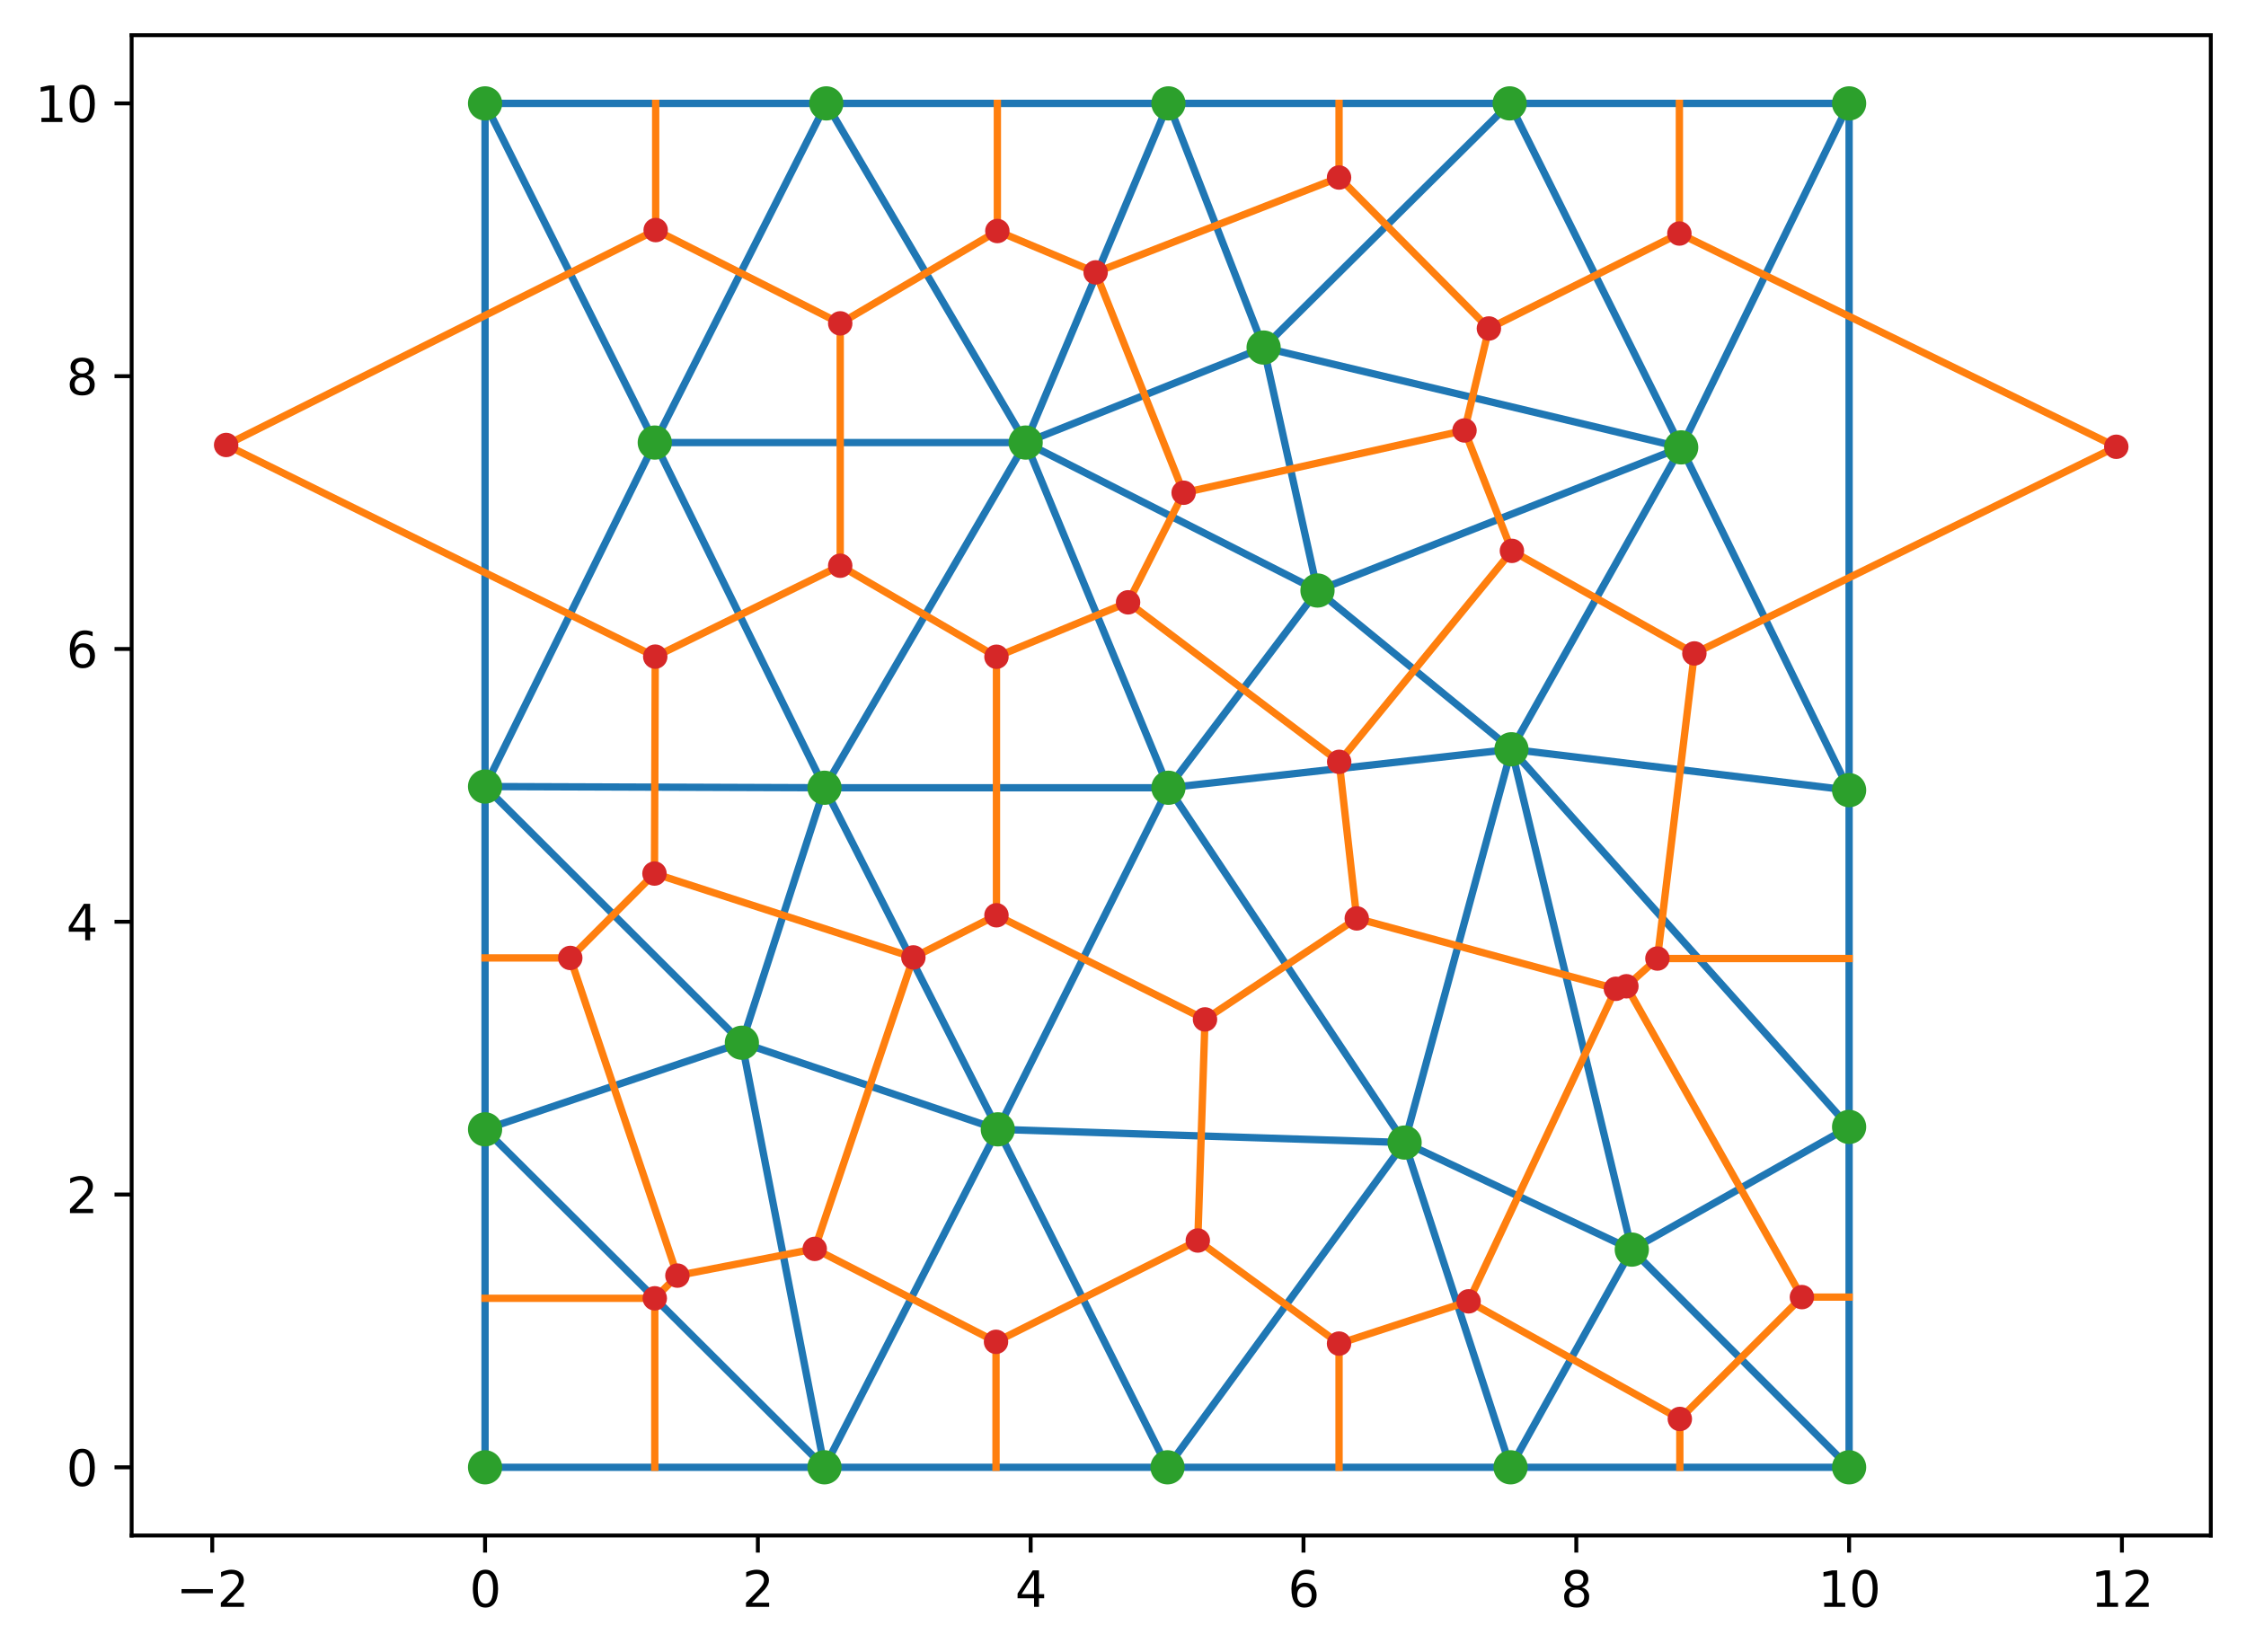 <?xml version="1.0" encoding="utf-8" standalone="no"?>
<!DOCTYPE svg PUBLIC "-//W3C//DTD SVG 1.1//EN"
  "http://www.w3.org/Graphics/SVG/1.1/DTD/svg11.dtd">
<svg xmlns:xlink="http://www.w3.org/1999/xlink" width="459.424pt" height="337.998pt" viewBox="0 0 459.424 337.998" xmlns="http://www.w3.org/2000/svg" version="1.1">
 <defs>
  <style type="text/css">*{stroke-linejoin: round; stroke-linecap: butt}</style>
 </defs>
 <g id="figure_1">
  <g id="patch_1">
   <path d="M 0 337.998 
L 459.424 337.998 
L 459.424 0 
L 0 0 
z
" style="fill: #ffffff"/>
  </g>
  <g id="axes_1">
   <g id="patch_2">
    <path d="M 26.925 314.12 
L 452.224 314.12 
L 452.224 7.2 
L 26.925 7.2 
z
" style="fill: #ffffff"/>
   </g>
   <g id="line2d_1">
    <path d="M 99.22 231.03 
L 99.22 300.169 
M 99.22 160.906 
L 99.22 21.151 
M 99.22 160.906 
L 99.22 231.03 
M 133.937 90.536 
L 99.22 21.151 
M 133.937 90.536 
L 99.22 160.906 
M 151.754 213.314 
L 99.22 231.03 
M 151.754 213.314 
L 99.22 160.906 
M 168.653 300.169 
L 99.22 300.169 
M 168.653 300.169 
L 99.22 231.03 
M 168.653 300.169 
L 151.754 213.314 
M 168.653 161.152 
L 99.22 160.906 
M 168.653 161.152 
L 133.937 90.536 
M 168.653 161.152 
L 151.754 213.314 
M 169.02 21.151 
L 99.22 21.151 
M 169.02 21.151 
L 133.937 90.536 
M 204.104 231.03 
L 151.754 213.314 
M 204.104 231.03 
L 168.653 300.169 
M 204.104 231.03 
L 168.653 161.152 
M 209.799 90.536 
L 133.937 90.536 
M 209.799 90.536 
L 168.653 161.152 
M 209.799 90.536 
L 169.02 21.151 
M 238.821 300.169 
L 168.653 300.169 
M 238.821 300.169 
L 204.104 231.03 
M 239.005 21.151 
L 169.02 21.151 
M 239.005 21.151 
L 209.799 90.536 
M 239.005 161.152 
L 168.653 161.152 
M 239.005 161.152 
L 204.104 231.03 
M 239.005 161.152 
L 209.799 90.536 
M 258.475 71.099 
L 209.799 90.536 
M 258.475 71.099 
L 239.005 21.151 
M 269.496 120.8 
L 209.799 90.536 
M 269.496 120.8 
L 239.005 161.152 
M 269.496 120.8 
L 258.475 71.099 
M 287.314 233.736 
L 204.104 231.03 
M 287.314 233.736 
L 238.821 300.169 
M 287.314 233.736 
L 239.005 161.152 
M 308.805 21.151 
L 239.005 21.151 
M 308.805 21.151 
L 258.475 71.099 
M 308.989 300.169 
L 238.821 300.169 
M 308.989 300.169 
L 287.314 233.736 
M 309.172 153.279 
L 239.005 161.152 
M 309.172 153.279 
L 269.496 120.8 
M 309.172 153.279 
L 287.314 233.736 
M 333.786 255.634 
L 287.314 233.736 
M 333.786 255.634 
L 308.989 300.169 
M 333.786 255.634 
L 309.172 153.279 
M 343.889 91.521 
L 258.475 71.099 
M 343.889 91.521 
L 269.496 120.8 
M 343.889 91.521 
L 308.805 21.151 
M 343.889 91.521 
L 309.172 153.279 
M 378.238 300.169 
L 308.989 300.169 
M 378.238 300.169 
L 333.786 255.634 
M 378.238 230.538 
L 309.172 153.279 
M 378.238 230.538 
L 333.786 255.634 
M 378.238 230.538 
L 378.238 300.169 
M 378.238 161.644 
L 309.172 153.279 
M 378.238 161.644 
L 343.889 91.521 
M 378.238 161.644 
L 378.238 230.538 
M 378.238 21.151 
L 308.805 21.151 
M 378.238 21.151 
L 343.889 91.521 
M 378.238 21.151 
L 378.238 161.644 
L 378.238 161.644 
" clip-path="url(#p681a1753c2)" style="fill: none; stroke: #1f77b4; stroke-width: 1.5; stroke-linecap: square"/>
   </g>
   <g id="matplotlib.axis_1">
    <g id="xtick_1">
     <g id="line2d_2">
      <defs>
       <path id="m8c38da917c" d="M 0 0 
L 0 3.5 
" style="stroke: #000000; stroke-width: 0.8"/>
      </defs>
      <g>
       <use xlink:href="#m8c38da917c" x="43.416" y="314.12" style="stroke: #000000; stroke-width: 0.8"/>
      </g>
     </g>
     <g id="text_1">
      <!-- −2 -->
      <g transform="translate(36.045 328.718) scale(0.1 -0.1)">
       <defs>
        <path id="DejaVuSans-2212" d="M 678 2272 
L 4684 2272 
L 4684 1741 
L 678 1741 
L 678 2272 
z
" transform="scale(0.016)"/>
        <path id="DejaVuSans-32" d="M 1228 531 
L 3431 531 
L 3431 0 
L 469 0 
L 469 531 
Q 828 903 1448 1529 
Q 2069 2156 2228 2338 
Q 2531 2678 2651 2914 
Q 2772 3150 2772 3378 
Q 2772 3750 2511 3984 
Q 2250 4219 1831 4219 
Q 1534 4219 1204 4116 
Q 875 4013 500 3803 
L 500 4441 
Q 881 4594 1212 4672 
Q 1544 4750 1819 4750 
Q 2544 4750 2975 4387 
Q 3406 4025 3406 3419 
Q 3406 3131 3298 2873 
Q 3191 2616 2906 2266 
Q 2828 2175 2409 1742 
Q 1991 1309 1228 531 
z
" transform="scale(0.016)"/>
       </defs>
       <use xlink:href="#DejaVuSans-2212"/>
       <use xlink:href="#DejaVuSans-32" transform="translate(83.789 0)"/>
      </g>
     </g>
    </g>
    <g id="xtick_2">
     <g id="line2d_3">
      <g>
       <use xlink:href="#m8c38da917c" x="99.22" y="314.12" style="stroke: #000000; stroke-width: 0.8"/>
      </g>
     </g>
     <g id="text_2">
      <!-- 0 -->
      <g transform="translate(96.039 328.718) scale(0.1 -0.1)">
       <defs>
        <path id="DejaVuSans-30" d="M 2034 4250 
Q 1547 4250 1301 3770 
Q 1056 3291 1056 2328 
Q 1056 1369 1301 889 
Q 1547 409 2034 409 
Q 2525 409 2770 889 
Q 3016 1369 3016 2328 
Q 3016 3291 2770 3770 
Q 2525 4250 2034 4250 
z
M 2034 4750 
Q 2819 4750 3233 4129 
Q 3647 3509 3647 2328 
Q 3647 1150 3233 529 
Q 2819 -91 2034 -91 
Q 1250 -91 836 529 
Q 422 1150 422 2328 
Q 422 3509 836 4129 
Q 1250 4750 2034 4750 
z
" transform="scale(0.016)"/>
       </defs>
       <use xlink:href="#DejaVuSans-30"/>
      </g>
     </g>
    </g>
    <g id="xtick_3">
     <g id="line2d_4">
      <g>
       <use xlink:href="#m8c38da917c" x="155.024" y="314.12" style="stroke: #000000; stroke-width: 0.8"/>
      </g>
     </g>
     <g id="text_3">
      <!-- 2 -->
      <g transform="translate(151.842 328.718) scale(0.1 -0.1)">
       <use xlink:href="#DejaVuSans-32"/>
      </g>
     </g>
    </g>
    <g id="xtick_4">
     <g id="line2d_5">
      <g>
       <use xlink:href="#m8c38da917c" x="210.827" y="314.12" style="stroke: #000000; stroke-width: 0.8"/>
      </g>
     </g>
     <g id="text_4">
      <!-- 4 -->
      <g transform="translate(207.646 328.718) scale(0.1 -0.1)">
       <defs>
        <path id="DejaVuSans-34" d="M 2419 4116 
L 825 1625 
L 2419 1625 
L 2419 4116 
z
M 2253 4666 
L 3047 4666 
L 3047 1625 
L 3713 1625 
L 3713 1100 
L 3047 1100 
L 3047 0 
L 2419 0 
L 2419 1100 
L 313 1100 
L 313 1709 
L 2253 4666 
z
" transform="scale(0.016)"/>
       </defs>
       <use xlink:href="#DejaVuSans-34"/>
      </g>
     </g>
    </g>
    <g id="xtick_5">
     <g id="line2d_6">
      <g>
       <use xlink:href="#m8c38da917c" x="266.631" y="314.12" style="stroke: #000000; stroke-width: 0.8"/>
      </g>
     </g>
     <g id="text_5">
      <!-- 6 -->
      <g transform="translate(263.45 328.718) scale(0.1 -0.1)">
       <defs>
        <path id="DejaVuSans-36" d="M 2113 2584 
Q 1688 2584 1439 2293 
Q 1191 2003 1191 1497 
Q 1191 994 1439 701 
Q 1688 409 2113 409 
Q 2538 409 2786 701 
Q 3034 994 3034 1497 
Q 3034 2003 2786 2293 
Q 2538 2584 2113 2584 
z
M 3366 4563 
L 3366 3988 
Q 3128 4100 2886 4159 
Q 2644 4219 2406 4219 
Q 1781 4219 1451 3797 
Q 1122 3375 1075 2522 
Q 1259 2794 1537 2939 
Q 1816 3084 2150 3084 
Q 2853 3084 3261 2657 
Q 3669 2231 3669 1497 
Q 3669 778 3244 343 
Q 2819 -91 2113 -91 
Q 1303 -91 875 529 
Q 447 1150 447 2328 
Q 447 3434 972 4092 
Q 1497 4750 2381 4750 
Q 2619 4750 2861 4703 
Q 3103 4656 3366 4563 
z
" transform="scale(0.016)"/>
       </defs>
       <use xlink:href="#DejaVuSans-36"/>
      </g>
     </g>
    </g>
    <g id="xtick_6">
     <g id="line2d_7">
      <g>
       <use xlink:href="#m8c38da917c" x="322.435" y="314.12" style="stroke: #000000; stroke-width: 0.8"/>
      </g>
     </g>
     <g id="text_6">
      <!-- 8 -->
      <g transform="translate(319.253 328.718) scale(0.1 -0.1)">
       <defs>
        <path id="DejaVuSans-38" d="M 2034 2216 
Q 1584 2216 1326 1975 
Q 1069 1734 1069 1313 
Q 1069 891 1326 650 
Q 1584 409 2034 409 
Q 2484 409 2743 651 
Q 3003 894 3003 1313 
Q 3003 1734 2745 1975 
Q 2488 2216 2034 2216 
z
M 1403 2484 
Q 997 2584 770 2862 
Q 544 3141 544 3541 
Q 544 4100 942 4425 
Q 1341 4750 2034 4750 
Q 2731 4750 3128 4425 
Q 3525 4100 3525 3541 
Q 3525 3141 3298 2862 
Q 3072 2584 2669 2484 
Q 3125 2378 3379 2068 
Q 3634 1759 3634 1313 
Q 3634 634 3220 271 
Q 2806 -91 2034 -91 
Q 1263 -91 848 271 
Q 434 634 434 1313 
Q 434 1759 690 2068 
Q 947 2378 1403 2484 
z
M 1172 3481 
Q 1172 3119 1398 2916 
Q 1625 2713 2034 2713 
Q 2441 2713 2670 2916 
Q 2900 3119 2900 3481 
Q 2900 3844 2670 4047 
Q 2441 4250 2034 4250 
Q 1625 4250 1398 4047 
Q 1172 3844 1172 3481 
z
" transform="scale(0.016)"/>
       </defs>
       <use xlink:href="#DejaVuSans-38"/>
      </g>
     </g>
    </g>
    <g id="xtick_7">
     <g id="line2d_8">
      <g>
       <use xlink:href="#m8c38da917c" x="378.238" y="314.12" style="stroke: #000000; stroke-width: 0.8"/>
      </g>
     </g>
     <g id="text_7">
      <!-- 10 -->
      <g transform="translate(371.876 328.718) scale(0.1 -0.1)">
       <defs>
        <path id="DejaVuSans-31" d="M 794 531 
L 1825 531 
L 1825 4091 
L 703 3866 
L 703 4441 
L 1819 4666 
L 2450 4666 
L 2450 531 
L 3481 531 
L 3481 0 
L 794 0 
L 794 531 
z
" transform="scale(0.016)"/>
       </defs>
       <use xlink:href="#DejaVuSans-31"/>
       <use xlink:href="#DejaVuSans-30" transform="translate(63.623 0)"/>
      </g>
     </g>
    </g>
    <g id="xtick_8">
     <g id="line2d_9">
      <g>
       <use xlink:href="#m8c38da917c" x="434.042" y="314.12" style="stroke: #000000; stroke-width: 0.8"/>
      </g>
     </g>
     <g id="text_8">
      <!-- 12 -->
      <g transform="translate(427.679 328.718) scale(0.1 -0.1)">
       <use xlink:href="#DejaVuSans-31"/>
       <use xlink:href="#DejaVuSans-32" transform="translate(63.623 0)"/>
      </g>
     </g>
    </g>
   </g>
   <g id="matplotlib.axis_2">
    <g id="ytick_1">
     <g id="line2d_10">
      <defs>
       <path id="md21e0ea05f" d="M 0 0 
L -3.5 0 
" style="stroke: #000000; stroke-width: 0.8"/>
      </defs>
      <g>
       <use xlink:href="#md21e0ea05f" x="26.925" y="300.169" style="stroke: #000000; stroke-width: 0.8"/>
      </g>
     </g>
     <g id="text_9">
      <!-- 0 -->
      <g transform="translate(13.562 303.968) scale(0.1 -0.1)">
       <use xlink:href="#DejaVuSans-30"/>
      </g>
     </g>
    </g>
    <g id="ytick_2">
     <g id="line2d_11">
      <g>
       <use xlink:href="#md21e0ea05f" x="26.925" y="244.365" style="stroke: #000000; stroke-width: 0.8"/>
      </g>
     </g>
     <g id="text_10">
      <!-- 2 -->
      <g transform="translate(13.562 248.165) scale(0.1 -0.1)">
       <use xlink:href="#DejaVuSans-32"/>
      </g>
     </g>
    </g>
    <g id="ytick_3">
     <g id="line2d_12">
      <g>
       <use xlink:href="#md21e0ea05f" x="26.925" y="188.562" style="stroke: #000000; stroke-width: 0.8"/>
      </g>
     </g>
     <g id="text_11">
      <!-- 4 -->
      <g transform="translate(13.562 192.361) scale(0.1 -0.1)">
       <use xlink:href="#DejaVuSans-34"/>
      </g>
     </g>
    </g>
    <g id="ytick_4">
     <g id="line2d_13">
      <g>
       <use xlink:href="#md21e0ea05f" x="26.925" y="132.758" style="stroke: #000000; stroke-width: 0.8"/>
      </g>
     </g>
     <g id="text_12">
      <!-- 6 -->
      <g transform="translate(13.562 136.557) scale(0.1 -0.1)">
       <use xlink:href="#DejaVuSans-36"/>
      </g>
     </g>
    </g>
    <g id="ytick_5">
     <g id="line2d_14">
      <g>
       <use xlink:href="#md21e0ea05f" x="26.925" y="76.955" style="stroke: #000000; stroke-width: 0.8"/>
      </g>
     </g>
     <g id="text_13">
      <!-- 8 -->
      <g transform="translate(13.562 80.754) scale(0.1 -0.1)">
       <use xlink:href="#DejaVuSans-38"/>
      </g>
     </g>
    </g>
    <g id="ytick_6">
     <g id="line2d_15">
      <g>
       <use xlink:href="#md21e0ea05f" x="26.925" y="21.151" style="stroke: #000000; stroke-width: 0.8"/>
      </g>
     </g>
     <g id="text_14">
      <!-- 10 -->
      <g transform="translate(7.2 24.95) scale(0.1 -0.1)">
       <use xlink:href="#DejaVuSans-31"/>
       <use xlink:href="#DejaVuSans-30" transform="translate(63.623 0)"/>
      </g>
     </g>
    </g>
   </g>
   <g id="line2d_16">
    <defs>
     <path id="ma4a0cc1caf" d="M 0 3.5 
C 0.928 3.5 1.819 3.131 2.475 2.475 
C 3.131 1.819 3.5 0.928 3.5 0 
C 3.5 -0.928 3.131 -1.819 2.475 -2.475 
C 1.819 -3.131 0.928 -3.5 0 -3.5 
C -0.928 -3.5 -1.819 -3.131 -2.475 -2.475 
C -3.131 -1.819 -3.5 -0.928 -3.5 0 
C -3.5 0.928 -3.131 1.819 -2.475 2.475 
C -1.819 3.131 -0.928 3.5 0 3.5 
z
" style="stroke: #000000; stroke-opacity: 0"/>
    </defs>
    <g clip-path="url(#p681a1753c2)">
     <use xlink:href="#ma4a0cc1caf" x="99.22" y="300.169" style="fill: #2ca02c; stroke: #000000; stroke-opacity: 0"/>
     <use xlink:href="#ma4a0cc1caf" x="99.22" y="21.151" style="fill: #2ca02c; stroke: #000000; stroke-opacity: 0"/>
     <use xlink:href="#ma4a0cc1caf" x="99.22" y="231.03" style="fill: #2ca02c; stroke: #000000; stroke-opacity: 0"/>
     <use xlink:href="#ma4a0cc1caf" x="99.22" y="160.906" style="fill: #2ca02c; stroke: #000000; stroke-opacity: 0"/>
     <use xlink:href="#ma4a0cc1caf" x="133.937" y="90.536" style="fill: #2ca02c; stroke: #000000; stroke-opacity: 0"/>
     <use xlink:href="#ma4a0cc1caf" x="151.754" y="213.314" style="fill: #2ca02c; stroke: #000000; stroke-opacity: 0"/>
     <use xlink:href="#ma4a0cc1caf" x="168.653" y="300.169" style="fill: #2ca02c; stroke: #000000; stroke-opacity: 0"/>
     <use xlink:href="#ma4a0cc1caf" x="168.653" y="161.152" style="fill: #2ca02c; stroke: #000000; stroke-opacity: 0"/>
     <use xlink:href="#ma4a0cc1caf" x="169.02" y="21.151" style="fill: #2ca02c; stroke: #000000; stroke-opacity: 0"/>
     <use xlink:href="#ma4a0cc1caf" x="204.104" y="231.03" style="fill: #2ca02c; stroke: #000000; stroke-opacity: 0"/>
     <use xlink:href="#ma4a0cc1caf" x="209.799" y="90.536" style="fill: #2ca02c; stroke: #000000; stroke-opacity: 0"/>
     <use xlink:href="#ma4a0cc1caf" x="238.821" y="300.169" style="fill: #2ca02c; stroke: #000000; stroke-opacity: 0"/>
     <use xlink:href="#ma4a0cc1caf" x="239.005" y="21.151" style="fill: #2ca02c; stroke: #000000; stroke-opacity: 0"/>
     <use xlink:href="#ma4a0cc1caf" x="239.005" y="161.152" style="fill: #2ca02c; stroke: #000000; stroke-opacity: 0"/>
     <use xlink:href="#ma4a0cc1caf" x="258.475" y="71.099" style="fill: #2ca02c; stroke: #000000; stroke-opacity: 0"/>
     <use xlink:href="#ma4a0cc1caf" x="269.496" y="120.8" style="fill: #2ca02c; stroke: #000000; stroke-opacity: 0"/>
     <use xlink:href="#ma4a0cc1caf" x="287.314" y="233.736" style="fill: #2ca02c; stroke: #000000; stroke-opacity: 0"/>
     <use xlink:href="#ma4a0cc1caf" x="308.805" y="21.151" style="fill: #2ca02c; stroke: #000000; stroke-opacity: 0"/>
     <use xlink:href="#ma4a0cc1caf" x="308.989" y="300.169" style="fill: #2ca02c; stroke: #000000; stroke-opacity: 0"/>
     <use xlink:href="#ma4a0cc1caf" x="309.172" y="153.279" style="fill: #2ca02c; stroke: #000000; stroke-opacity: 0"/>
     <use xlink:href="#ma4a0cc1caf" x="333.786" y="255.634" style="fill: #2ca02c; stroke: #000000; stroke-opacity: 0"/>
     <use xlink:href="#ma4a0cc1caf" x="343.889" y="91.521" style="fill: #2ca02c; stroke: #000000; stroke-opacity: 0"/>
     <use xlink:href="#ma4a0cc1caf" x="378.238" y="300.169" style="fill: #2ca02c; stroke: #000000; stroke-opacity: 0"/>
     <use xlink:href="#ma4a0cc1caf" x="378.238" y="230.538" style="fill: #2ca02c; stroke: #000000; stroke-opacity: 0"/>
     <use xlink:href="#ma4a0cc1caf" x="378.238" y="161.644" style="fill: #2ca02c; stroke: #000000; stroke-opacity: 0"/>
     <use xlink:href="#ma4a0cc1caf" x="378.238" y="21.151" style="fill: #2ca02c; stroke: #000000; stroke-opacity: 0"/>
    </g>
   </g>
   <g id="line2d_17">
    <path d="M 133.937 265.599 
L 99.22 265.599 
" clip-path="url(#p681a1753c2)" style="fill: none; stroke: #ff7f0e; stroke-width: 1.5; stroke-linecap: square"/>
   </g>
   <g id="line2d_18">
    <path d="M 133.937 265.599 
L 133.937 300.169 
" clip-path="url(#p681a1753c2)" style="fill: none; stroke: #ff7f0e; stroke-width: 1.5; stroke-linecap: square"/>
   </g>
   <g id="line2d_19">
    <path d="M 46.257 91.029 
L 134.12 47.067 
" clip-path="url(#p681a1753c2)" style="fill: none; stroke: #ff7f0e; stroke-width: 1.5; stroke-linecap: square"/>
   </g>
   <g id="line2d_20">
    <path d="M 134.12 47.067 
L 134.12 21.151 
" clip-path="url(#p681a1753c2)" style="fill: none; stroke: #ff7f0e; stroke-width: 1.5; stroke-linecap: square"/>
   </g>
   <g id="line2d_21">
    <path d="M 116.651 195.968 
L 99.22 195.968 
" clip-path="url(#p681a1753c2)" style="fill: none; stroke: #ff7f0e; stroke-width: 1.5; stroke-linecap: square"/>
   </g>
   <g id="line2d_22">
    <path d="M 116.651 195.968 
L 138.564 260.952 
" clip-path="url(#p681a1753c2)" style="fill: none; stroke: #ff7f0e; stroke-width: 1.5; stroke-linecap: square"/>
   </g>
   <g id="line2d_23">
    <path d="M 133.937 265.599 
L 138.564 260.952 
" clip-path="url(#p681a1753c2)" style="fill: none; stroke: #ff7f0e; stroke-width: 1.5; stroke-linecap: square"/>
   </g>
   <g id="line2d_24">
    <path d="M 46.257 91.029 
L 134.031 134.332 
" clip-path="url(#p681a1753c2)" style="fill: none; stroke: #ff7f0e; stroke-width: 1.5; stroke-linecap: square"/>
   </g>
   <g id="line2d_25">
    <path d="M 116.651 195.968 
L 133.874 178.703 
" clip-path="url(#p681a1753c2)" style="fill: none; stroke: #ff7f0e; stroke-width: 1.5; stroke-linecap: square"/>
   </g>
   <g id="line2d_26">
    <path d="M 134.031 134.332 
L 133.874 178.703 
" clip-path="url(#p681a1753c2)" style="fill: none; stroke: #ff7f0e; stroke-width: 1.5; stroke-linecap: square"/>
   </g>
   <g id="line2d_27">
    <path d="M 171.868 115.73 
L 134.031 134.332 
" clip-path="url(#p681a1753c2)" style="fill: none; stroke: #ff7f0e; stroke-width: 1.5; stroke-linecap: square"/>
   </g>
   <g id="line2d_28">
    <path d="M 171.868 66.153 
L 134.12 47.067 
" clip-path="url(#p681a1753c2)" style="fill: none; stroke: #ff7f0e; stroke-width: 1.5; stroke-linecap: square"/>
   </g>
   <g id="line2d_29">
    <path d="M 171.868 115.73 
L 171.868 66.153 
" clip-path="url(#p681a1753c2)" style="fill: none; stroke: #ff7f0e; stroke-width: 1.5; stroke-linecap: square"/>
   </g>
   <g id="line2d_30">
    <path d="M 166.656 255.486 
L 138.564 260.952 
" clip-path="url(#p681a1753c2)" style="fill: none; stroke: #ff7f0e; stroke-width: 1.5; stroke-linecap: square"/>
   </g>
   <g id="line2d_31">
    <path d="M 186.833 195.86 
L 133.874 178.703 
" clip-path="url(#p681a1753c2)" style="fill: none; stroke: #ff7f0e; stroke-width: 1.5; stroke-linecap: square"/>
   </g>
   <g id="line2d_32">
    <path d="M 166.656 255.486 
L 186.833 195.86 
" clip-path="url(#p681a1753c2)" style="fill: none; stroke: #ff7f0e; stroke-width: 1.5; stroke-linecap: square"/>
   </g>
   <g id="line2d_33">
    <path d="M 203.737 274.5 
L 166.656 255.486 
" clip-path="url(#p681a1753c2)" style="fill: none; stroke: #ff7f0e; stroke-width: 1.5; stroke-linecap: square"/>
   </g>
   <g id="line2d_34">
    <path d="M 203.737 274.5 
L 203.737 300.169 
" clip-path="url(#p681a1753c2)" style="fill: none; stroke: #ff7f0e; stroke-width: 1.5; stroke-linecap: square"/>
   </g>
   <g id="line2d_35">
    <path d="M 203.829 187.238 
L 186.833 195.86 
" clip-path="url(#p681a1753c2)" style="fill: none; stroke: #ff7f0e; stroke-width: 1.5; stroke-linecap: square"/>
   </g>
   <g id="line2d_36">
    <path d="M 203.829 134.353 
L 171.868 115.73 
" clip-path="url(#p681a1753c2)" style="fill: none; stroke: #ff7f0e; stroke-width: 1.5; stroke-linecap: square"/>
   </g>
   <g id="line2d_37">
    <path d="M 203.829 134.353 
L 203.829 187.238 
" clip-path="url(#p681a1753c2)" style="fill: none; stroke: #ff7f0e; stroke-width: 1.5; stroke-linecap: square"/>
   </g>
   <g id="line2d_38">
    <path d="M 204.013 47.261 
L 171.868 66.153 
" clip-path="url(#p681a1753c2)" style="fill: none; stroke: #ff7f0e; stroke-width: 1.5; stroke-linecap: square"/>
   </g>
   <g id="line2d_39">
    <path d="M 204.013 47.261 
L 204.013 21.151 
" clip-path="url(#p681a1753c2)" style="fill: none; stroke: #ff7f0e; stroke-width: 1.5; stroke-linecap: square"/>
   </g>
   <g id="line2d_40">
    <path d="M 245.013 253.774 
L 203.737 274.5 
" clip-path="url(#p681a1753c2)" style="fill: none; stroke: #ff7f0e; stroke-width: 1.5; stroke-linecap: square"/>
   </g>
   <g id="line2d_41">
    <path d="M 246.485 208.542 
L 203.829 187.238 
" clip-path="url(#p681a1753c2)" style="fill: none; stroke: #ff7f0e; stroke-width: 1.5; stroke-linecap: square"/>
   </g>
   <g id="line2d_42">
    <path d="M 246.485 208.542 
L 245.013 253.774 
" clip-path="url(#p681a1753c2)" style="fill: none; stroke: #ff7f0e; stroke-width: 1.5; stroke-linecap: square"/>
   </g>
   <g id="line2d_43">
    <path d="M 224.116 55.723 
L 204.013 47.261 
" clip-path="url(#p681a1753c2)" style="fill: none; stroke: #ff7f0e; stroke-width: 1.5; stroke-linecap: square"/>
   </g>
   <g id="line2d_44">
    <path d="M 230.751 123.219 
L 203.829 134.353 
" clip-path="url(#p681a1753c2)" style="fill: none; stroke: #ff7f0e; stroke-width: 1.5; stroke-linecap: square"/>
   </g>
   <g id="line2d_45">
    <path d="M 242.116 100.799 
L 224.116 55.723 
" clip-path="url(#p681a1753c2)" style="fill: none; stroke: #ff7f0e; stroke-width: 1.5; stroke-linecap: square"/>
   </g>
   <g id="line2d_46">
    <path d="M 230.751 123.219 
L 242.116 100.799 
" clip-path="url(#p681a1753c2)" style="fill: none; stroke: #ff7f0e; stroke-width: 1.5; stroke-linecap: square"/>
   </g>
   <g id="line2d_47">
    <path d="M 245.013 253.774 
L 273.905 274.863 
" clip-path="url(#p681a1753c2)" style="fill: none; stroke: #ff7f0e; stroke-width: 1.5; stroke-linecap: square"/>
   </g>
   <g id="line2d_48">
    <path d="M 273.905 274.863 
L 273.905 300.169 
" clip-path="url(#p681a1753c2)" style="fill: none; stroke: #ff7f0e; stroke-width: 1.5; stroke-linecap: square"/>
   </g>
   <g id="line2d_49">
    <path d="M 273.905 36.315 
L 224.116 55.723 
" clip-path="url(#p681a1753c2)" style="fill: none; stroke: #ff7f0e; stroke-width: 1.5; stroke-linecap: square"/>
   </g>
   <g id="line2d_50">
    <path d="M 273.905 36.315 
L 273.905 21.151 
" clip-path="url(#p681a1753c2)" style="fill: none; stroke: #ff7f0e; stroke-width: 1.5; stroke-linecap: square"/>
   </g>
   <g id="line2d_51">
    <path d="M 273.935 155.851 
L 230.751 123.219 
" clip-path="url(#p681a1753c2)" style="fill: none; stroke: #ff7f0e; stroke-width: 1.5; stroke-linecap: square"/>
   </g>
   <g id="line2d_52">
    <path d="M 246.485 208.542 
L 277.529 187.88 
" clip-path="url(#p681a1753c2)" style="fill: none; stroke: #ff7f0e; stroke-width: 1.5; stroke-linecap: square"/>
   </g>
   <g id="line2d_53">
    <path d="M 277.529 187.88 
L 273.935 155.851 
" clip-path="url(#p681a1753c2)" style="fill: none; stroke: #ff7f0e; stroke-width: 1.5; stroke-linecap: square"/>
   </g>
   <g id="line2d_54">
    <path d="M 242.116 100.799 
L 299.568 88.059 
" clip-path="url(#p681a1753c2)" style="fill: none; stroke: #ff7f0e; stroke-width: 1.5; stroke-linecap: square"/>
   </g>
   <g id="line2d_55">
    <path d="M 273.905 36.315 
L 304.556 67.2 
" clip-path="url(#p681a1753c2)" style="fill: none; stroke: #ff7f0e; stroke-width: 1.5; stroke-linecap: square"/>
   </g>
   <g id="line2d_56">
    <path d="M 304.556 67.2 
L 299.568 88.059 
" clip-path="url(#p681a1753c2)" style="fill: none; stroke: #ff7f0e; stroke-width: 1.5; stroke-linecap: square"/>
   </g>
   <g id="line2d_57">
    <path d="M 273.935 155.851 
L 309.264 112.693 
" clip-path="url(#p681a1753c2)" style="fill: none; stroke: #ff7f0e; stroke-width: 1.5; stroke-linecap: square"/>
   </g>
   <g id="line2d_58">
    <path d="M 309.264 112.693 
L 299.568 88.059 
" clip-path="url(#p681a1753c2)" style="fill: none; stroke: #ff7f0e; stroke-width: 1.5; stroke-linecap: square"/>
   </g>
   <g id="line2d_59">
    <path d="M 273.905 274.863 
L 300.404 266.218 
" clip-path="url(#p681a1753c2)" style="fill: none; stroke: #ff7f0e; stroke-width: 1.5; stroke-linecap: square"/>
   </g>
   <g id="line2d_60">
    <path d="M 277.529 187.88 
L 330.532 202.279 
" clip-path="url(#p681a1753c2)" style="fill: none; stroke: #ff7f0e; stroke-width: 1.5; stroke-linecap: square"/>
   </g>
   <g id="line2d_61">
    <path d="M 300.404 266.218 
L 330.532 202.279 
" clip-path="url(#p681a1753c2)" style="fill: none; stroke: #ff7f0e; stroke-width: 1.5; stroke-linecap: square"/>
   </g>
   <g id="line2d_62">
    <path d="M 343.522 47.773 
L 304.556 67.2 
" clip-path="url(#p681a1753c2)" style="fill: none; stroke: #ff7f0e; stroke-width: 1.5; stroke-linecap: square"/>
   </g>
   <g id="line2d_63">
    <path d="M 343.522 47.773 
L 343.522 21.151 
" clip-path="url(#p681a1753c2)" style="fill: none; stroke: #ff7f0e; stroke-width: 1.5; stroke-linecap: square"/>
   </g>
   <g id="line2d_64">
    <path d="M 343.613 290.277 
L 300.404 266.218 
" clip-path="url(#p681a1753c2)" style="fill: none; stroke: #ff7f0e; stroke-width: 1.5; stroke-linecap: square"/>
   </g>
   <g id="line2d_65">
    <path d="M 343.613 290.277 
L 343.613 300.169 
" clip-path="url(#p681a1753c2)" style="fill: none; stroke: #ff7f0e; stroke-width: 1.5; stroke-linecap: square"/>
   </g>
   <g id="line2d_66">
    <path d="M 330.532 202.279 
L 332.682 201.763 
" clip-path="url(#p681a1753c2)" style="fill: none; stroke: #ff7f0e; stroke-width: 1.5; stroke-linecap: square"/>
   </g>
   <g id="line2d_67">
    <path d="M 309.264 112.693 
L 346.587 133.674 
" clip-path="url(#p681a1753c2)" style="fill: none; stroke: #ff7f0e; stroke-width: 1.5; stroke-linecap: square"/>
   </g>
   <g id="line2d_68">
    <path d="M 339.026 196.091 
L 332.682 201.763 
" clip-path="url(#p681a1753c2)" style="fill: none; stroke: #ff7f0e; stroke-width: 1.5; stroke-linecap: square"/>
   </g>
   <g id="line2d_69">
    <path d="M 339.026 196.091 
L 346.587 133.674 
" clip-path="url(#p681a1753c2)" style="fill: none; stroke: #ff7f0e; stroke-width: 1.5; stroke-linecap: square"/>
   </g>
   <g id="line2d_70">
    <path d="M 343.613 290.277 
L 368.584 265.353 
" clip-path="url(#p681a1753c2)" style="fill: none; stroke: #ff7f0e; stroke-width: 1.5; stroke-linecap: square"/>
   </g>
   <g id="line2d_71">
    <path d="M 368.584 265.353 
L 332.682 201.763 
" clip-path="url(#p681a1753c2)" style="fill: none; stroke: #ff7f0e; stroke-width: 1.5; stroke-linecap: square"/>
   </g>
   <g id="line2d_72">
    <path d="M 432.892 91.398 
L 346.587 133.674 
" clip-path="url(#p681a1753c2)" style="fill: none; stroke: #ff7f0e; stroke-width: 1.5; stroke-linecap: square"/>
   </g>
   <g id="line2d_73">
    <path d="M 343.522 47.773 
L 432.892 91.398 
" clip-path="url(#p681a1753c2)" style="fill: none; stroke: #ff7f0e; stroke-width: 1.5; stroke-linecap: square"/>
   </g>
   <g id="line2d_74">
    <path d="M 368.584 265.353 
L 378.238 265.353 
" clip-path="url(#p681a1753c2)" style="fill: none; stroke: #ff7f0e; stroke-width: 1.5; stroke-linecap: square"/>
   </g>
   <g id="line2d_75">
    <path d="M 339.026 196.091 
L 378.238 196.091 
" clip-path="url(#p681a1753c2)" style="fill: none; stroke: #ff7f0e; stroke-width: 1.5; stroke-linecap: square"/>
   </g>
   <g id="line2d_76">
    <path d="M 246.485 208.542 
L 245.013 253.774 
L 273.905 36.315 
L 277.529 187.88 
L 46.257 91.029 
L 273.905 274.863 
L 339.026 196.091 
L 116.651 195.968 
L 203.737 274.5 
L 166.656 255.486 
L 133.937 265.599 
L 138.564 260.952 
L 273.935 155.851 
L 230.751 123.219 
L 242.116 100.799 
L 224.116 55.723 
L 343.613 290.277 
L 368.584 265.353 
L 300.404 266.218 
L 330.532 202.279 
L 332.682 201.763 
L 309.264 112.693 
L 343.522 47.773 
L 304.556 67.2 
L 299.568 88.059 
L 432.892 91.398 
L 346.587 133.674 
L 203.829 134.353 
L 171.868 115.73 
L 203.829 187.238 
L 186.833 195.86 
L 134.031 134.332 
L 133.874 178.703 
L 204.013 47.261 
L 171.868 66.153 
L 134.12 47.067 
" clip-path="url(#p681a1753c2)" style="fill: none; stroke: #000000; stroke-opacity: 0; stroke-width: 1.5; stroke-linecap: square"/>
    <defs>
     <path id="m2df71f02c7" d="M 0 2.5 
C 0.663 2.5 1.299 2.237 1.768 1.768 
C 2.237 1.299 2.5 0.663 2.5 0 
C 2.5 -0.663 2.237 -1.299 1.768 -1.768 
C 1.299 -2.237 0.663 -2.5 0 -2.5 
C -0.663 -2.5 -1.299 -2.237 -1.768 -1.768 
C -2.237 -1.299 -2.5 -0.663 -2.5 0 
C -2.5 0.663 -2.237 1.299 -1.768 1.768 
C -1.299 2.237 -0.663 2.5 0 2.5 
z
" style="stroke: #000000; stroke-opacity: 0"/>
    </defs>
    <g clip-path="url(#p681a1753c2)">
     <use xlink:href="#m2df71f02c7" x="246.485" y="208.542" style="fill: #d62728; stroke: #000000; stroke-opacity: 0"/>
     <use xlink:href="#m2df71f02c7" x="245.013" y="253.774" style="fill: #d62728; stroke: #000000; stroke-opacity: 0"/>
     <use xlink:href="#m2df71f02c7" x="273.905" y="36.315" style="fill: #d62728; stroke: #000000; stroke-opacity: 0"/>
     <use xlink:href="#m2df71f02c7" x="277.529" y="187.88" style="fill: #d62728; stroke: #000000; stroke-opacity: 0"/>
     <use xlink:href="#m2df71f02c7" x="46.257" y="91.029" style="fill: #d62728; stroke: #000000; stroke-opacity: 0"/>
     <use xlink:href="#m2df71f02c7" x="273.905" y="274.863" style="fill: #d62728; stroke: #000000; stroke-opacity: 0"/>
     <use xlink:href="#m2df71f02c7" x="339.026" y="196.091" style="fill: #d62728; stroke: #000000; stroke-opacity: 0"/>
     <use xlink:href="#m2df71f02c7" x="116.651" y="195.968" style="fill: #d62728; stroke: #000000; stroke-opacity: 0"/>
     <use xlink:href="#m2df71f02c7" x="203.737" y="274.5" style="fill: #d62728; stroke: #000000; stroke-opacity: 0"/>
     <use xlink:href="#m2df71f02c7" x="166.656" y="255.486" style="fill: #d62728; stroke: #000000; stroke-opacity: 0"/>
     <use xlink:href="#m2df71f02c7" x="133.937" y="265.599" style="fill: #d62728; stroke: #000000; stroke-opacity: 0"/>
     <use xlink:href="#m2df71f02c7" x="138.564" y="260.952" style="fill: #d62728; stroke: #000000; stroke-opacity: 0"/>
     <use xlink:href="#m2df71f02c7" x="273.935" y="155.851" style="fill: #d62728; stroke: #000000; stroke-opacity: 0"/>
     <use xlink:href="#m2df71f02c7" x="230.751" y="123.219" style="fill: #d62728; stroke: #000000; stroke-opacity: 0"/>
     <use xlink:href="#m2df71f02c7" x="242.116" y="100.799" style="fill: #d62728; stroke: #000000; stroke-opacity: 0"/>
     <use xlink:href="#m2df71f02c7" x="224.116" y="55.723" style="fill: #d62728; stroke: #000000; stroke-opacity: 0"/>
     <use xlink:href="#m2df71f02c7" x="343.613" y="290.277" style="fill: #d62728; stroke: #000000; stroke-opacity: 0"/>
     <use xlink:href="#m2df71f02c7" x="368.584" y="265.353" style="fill: #d62728; stroke: #000000; stroke-opacity: 0"/>
     <use xlink:href="#m2df71f02c7" x="300.404" y="266.218" style="fill: #d62728; stroke: #000000; stroke-opacity: 0"/>
     <use xlink:href="#m2df71f02c7" x="330.532" y="202.279" style="fill: #d62728; stroke: #000000; stroke-opacity: 0"/>
     <use xlink:href="#m2df71f02c7" x="332.682" y="201.763" style="fill: #d62728; stroke: #000000; stroke-opacity: 0"/>
     <use xlink:href="#m2df71f02c7" x="309.264" y="112.693" style="fill: #d62728; stroke: #000000; stroke-opacity: 0"/>
     <use xlink:href="#m2df71f02c7" x="343.522" y="47.773" style="fill: #d62728; stroke: #000000; stroke-opacity: 0"/>
     <use xlink:href="#m2df71f02c7" x="304.556" y="67.2" style="fill: #d62728; stroke: #000000; stroke-opacity: 0"/>
     <use xlink:href="#m2df71f02c7" x="299.568" y="88.059" style="fill: #d62728; stroke: #000000; stroke-opacity: 0"/>
     <use xlink:href="#m2df71f02c7" x="432.892" y="91.398" style="fill: #d62728; stroke: #000000; stroke-opacity: 0"/>
     <use xlink:href="#m2df71f02c7" x="346.587" y="133.674" style="fill: #d62728; stroke: #000000; stroke-opacity: 0"/>
     <use xlink:href="#m2df71f02c7" x="203.829" y="134.353" style="fill: #d62728; stroke: #000000; stroke-opacity: 0"/>
     <use xlink:href="#m2df71f02c7" x="171.868" y="115.73" style="fill: #d62728; stroke: #000000; stroke-opacity: 0"/>
     <use xlink:href="#m2df71f02c7" x="203.829" y="187.238" style="fill: #d62728; stroke: #000000; stroke-opacity: 0"/>
     <use xlink:href="#m2df71f02c7" x="186.833" y="195.86" style="fill: #d62728; stroke: #000000; stroke-opacity: 0"/>
     <use xlink:href="#m2df71f02c7" x="134.031" y="134.332" style="fill: #d62728; stroke: #000000; stroke-opacity: 0"/>
     <use xlink:href="#m2df71f02c7" x="133.874" y="178.703" style="fill: #d62728; stroke: #000000; stroke-opacity: 0"/>
     <use xlink:href="#m2df71f02c7" x="204.013" y="47.261" style="fill: #d62728; stroke: #000000; stroke-opacity: 0"/>
     <use xlink:href="#m2df71f02c7" x="171.868" y="66.153" style="fill: #d62728; stroke: #000000; stroke-opacity: 0"/>
     <use xlink:href="#m2df71f02c7" x="134.12" y="47.067" style="fill: #d62728; stroke: #000000; stroke-opacity: 0"/>
    </g>
   </g>
   <g id="patch_3">
    <path d="M 26.925 314.12 
L 26.925 7.2 
" style="fill: none; stroke: #000000; stroke-width: 0.8; stroke-linejoin: miter; stroke-linecap: square"/>
   </g>
   <g id="patch_4">
    <path d="M 452.224 314.12 
L 452.224 7.2 
" style="fill: none; stroke: #000000; stroke-width: 0.8; stroke-linejoin: miter; stroke-linecap: square"/>
   </g>
   <g id="patch_5">
    <path d="M 26.925 314.12 
L 452.224 314.12 
" style="fill: none; stroke: #000000; stroke-width: 0.8; stroke-linejoin: miter; stroke-linecap: square"/>
   </g>
   <g id="patch_6">
    <path d="M 26.925 7.2 
L 452.224 7.2 
" style="fill: none; stroke: #000000; stroke-width: 0.8; stroke-linejoin: miter; stroke-linecap: square"/>
   </g>
  </g>
 </g>
 <defs>
  <clipPath id="p681a1753c2">
   <rect x="26.925" y="7.2" width="425.299" height="306.92"/>
  </clipPath>
 </defs>
</svg>
